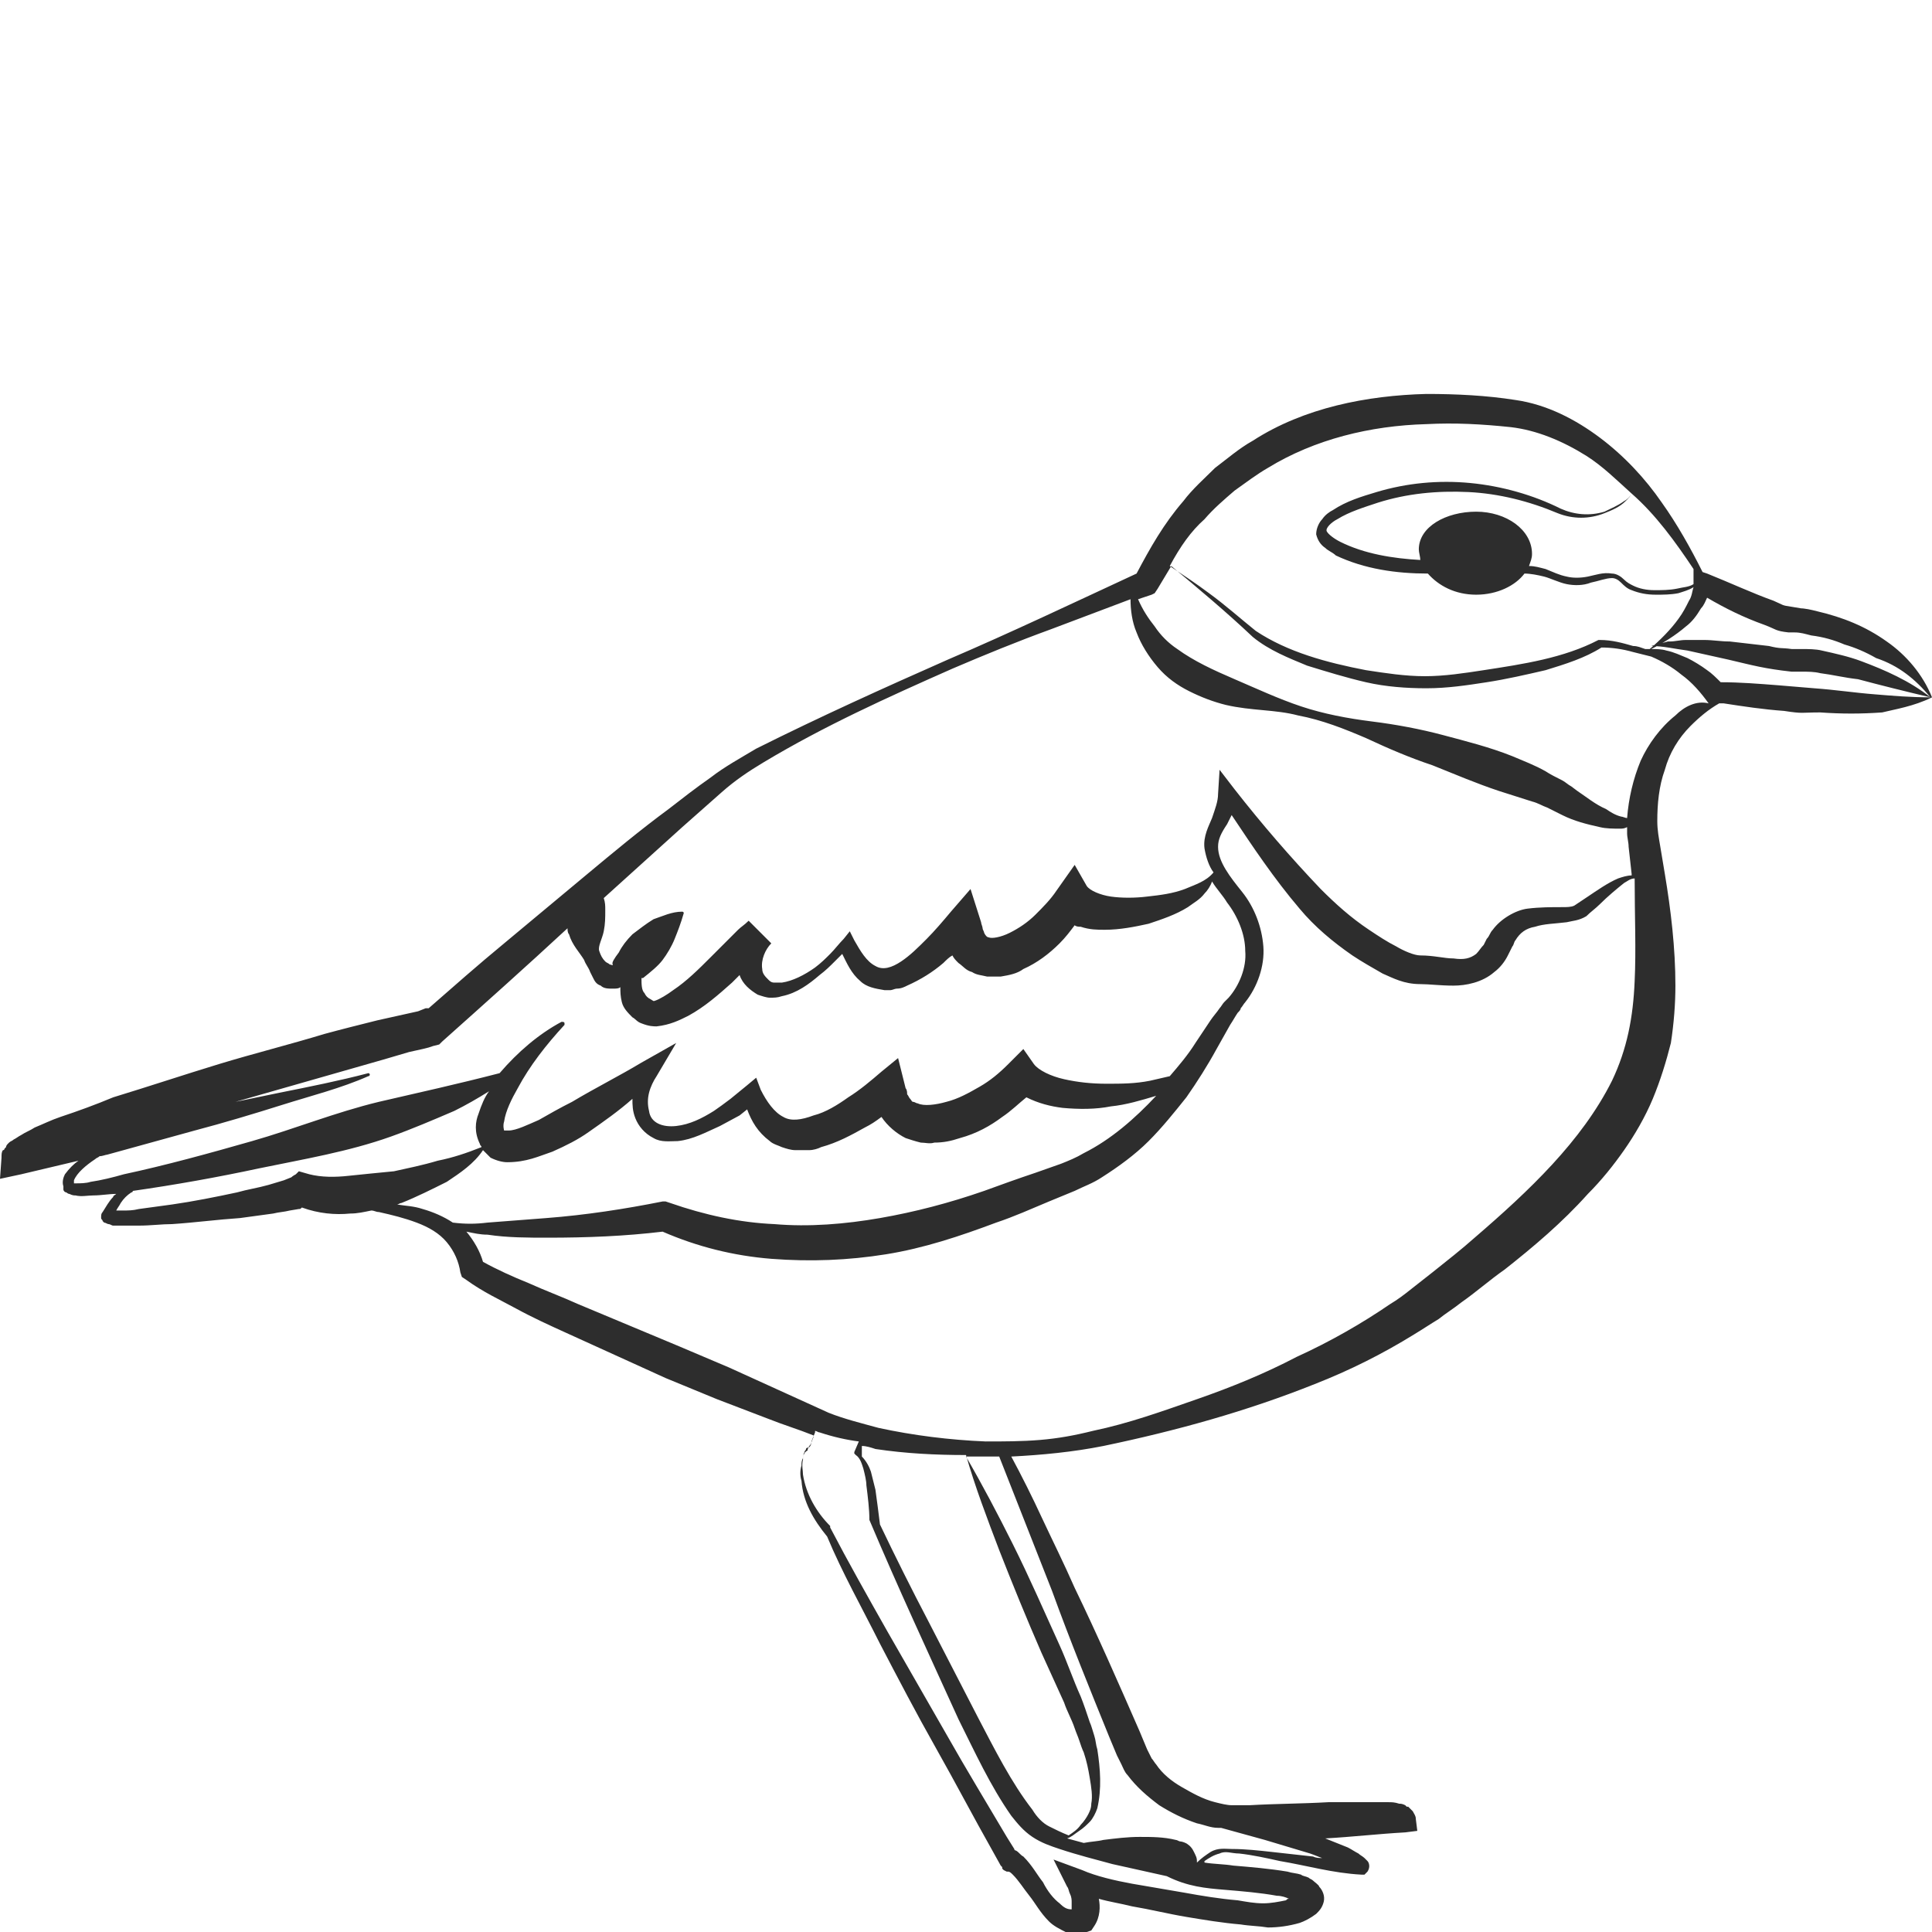 <?xml version="1.0" encoding="utf-8"?>
<!-- Generator: Adobe Illustrator 24.1.2, SVG Export Plug-In . SVG Version: 6.00 Build 0)  -->
<svg version="1.1" id="Layer_1" xmlns="http://www.w3.org/2000/svg" xmlns:xlink="http://www.w3.org/1999/xlink" x="0px" y="0px"
	 viewBox="0 0 128 128" style="enable-background:new 0 0 128 128;" xml:space="preserve">
<style type="text/css">
	.st0{fill:#2D2D2D;}
</style>
<path class="st0" d="M128,46.2c-0.6-1.5-1.7-2.8-3-3.7c-1.4-1-2.9-1.6-4.6-2c-0.4-0.1-0.8-0.2-1.2-0.2c-0.2,0,0.3,0,0.1,0l-0.6-0.1
	c-0.7-0.1-0.5-0.1-1.2-0.4c-1.4-0.5-2.9-1.2-4.4-1.8l-0.3-0.1c-0.8-1.6-1.7-3.2-2.7-4.6c-1.1-1.6-2.5-3.1-4.1-4.3
	c-1.6-1.2-3.5-2.2-5.6-2.5c-1.9-0.3-3.9-0.4-5.9-0.4c-3.9,0.1-8.1,0.9-11.5,3.1c-0.9,0.5-1.7,1.2-2.5,1.8c-0.7,0.7-1.5,1.4-2.1,2.2
	c-1.3,1.5-2.2,3.1-3.1,4.8c-4.1,1.9-8.3,3.9-12.5,5.7c-4.3,1.9-8.5,3.8-12.7,5.9c-1,0.6-2.1,1.2-3,1.9c-1,0.7-1.9,1.4-2.8,2.1
	c-1.9,1.4-3.7,2.9-5.5,4.4c-1.8,1.5-3.6,3-5.4,4.5c-1.7,1.4-3.4,2.9-5,4.3c-0.1,0-0.1,0-0.2,0L27.7,67l-0.9,0.2L25,67.6
	c-1.2,0.3-2.4,0.6-3.5,0.9c-2.3,0.7-4.7,1.3-7,2c-2.3,0.7-4.7,1.5-7,2.2C6.3,73.2,5.2,73.6,4,74c-0.6,0.2-1.2,0.5-1.7,0.7
	C2,74.9,1.7,75,1.4,75.2c-0.2,0.1-0.3,0.2-0.5,0.3c-0.1,0.1-0.2,0.1-0.3,0.2l-0.1,0.1c0,0-0.1,0.1-0.1,0.2l-0.1,0.1
	c0,0,0,0.1-0.1,0.1c-0.1,0.1-0.1,0.3-0.1,0.5L0,78.1l1.4-0.3c1.3-0.3,2.5-0.6,3.8-0.9c-0.3,0.2-0.6,0.5-0.9,0.9
	c-0.1,0.2-0.2,0.5-0.1,0.8c0,0.1,0,0.1,0,0.2c0,0.1,0.1,0.2,0.2,0.2c0,0,0.1,0.1,0.2,0.1c0.2,0.1,0.3,0.1,0.4,0.1
	c0.4,0.1,0.8,0,1.2,0c0.5,0,1-0.1,1.5-0.1c-0.1,0.1-0.2,0.1-0.2,0.2C7.2,79.6,7,80,6.8,80.3c-0.1,0.1-0.1,0.2-0.1,0.4
	c0,0.1,0.1,0.1,0.1,0.2c0,0,0.1,0.1,0.1,0.1C7,81,7.1,81.1,7.2,81.1c0.1,0,0.2,0.1,0.3,0.1c0.2,0,0.4,0,0.6,0c0.4,0,0.8,0,1.1,0
	c0.8,0,1.5-0.1,2.2-0.1c1.5-0.1,3-0.3,4.5-0.4c0.7-0.1,1.5-0.2,2.2-0.3c0.4-0.1,0.7-0.1,1.1-0.2l0.6-0.1c0.1,0,0.1,0,0.2-0.1
	c1.1,0.4,2.2,0.5,3.2,0.4c0.5,0,0.9-0.1,1.4-0.2c0.2,0,0.3,0.1,0.5,0.1c0.9,0.2,1.7,0.4,2.5,0.7c0.8,0.3,1.5,0.7,2,1.3
	c0.5,0.6,0.8,1.3,0.9,2l0.1,0.3l0.3,0.2c1.1,0.8,2.2,1.3,3.3,1.9c1.1,0.6,2.2,1.1,3.3,1.6c2.2,1,4.4,2,6.6,3l3.4,1.4l3.4,1.3
	c1,0.4,2,0.7,3,1.1l0,0.1l-0.2,0.5c-0.1,0.1-0.2,0.3-0.2,0.4c0,0-0.2,0.1-0.2,0.2c-0.1,0.1-0.1,0.2-0.1,0.3
	c-0.1,0.2-0.1,0.3-0.1,0.5c-0.1,0.3-0.1,0.7,0,1c0.1,1.4,0.8,2.6,1.7,3.7c1,2.4,2.3,4.7,3.5,7.1c1.2,2.3,2.4,4.6,3.7,6.9
	c1.3,2.3,2.5,4.6,3.8,6.9l0.5,0.9l0.1,0.1l0,0.1l0,0l0,0c0,0,0.1,0.1,0.1,0.1l0.2,0.1l0,0c0,0,0,0,0.1,0c0.1,0,0.2,0.1,0.3,0.2
	c0.4,0.4,0.7,0.9,1.1,1.4c0.4,0.5,0.7,1.1,1.3,1.7c0.3,0.3,0.7,0.5,1.1,0.7c0.4,0.1,0.9,0.1,1.4,0l0.3-0.1l0.2-0.3
	c0.4-0.6,0.4-1.3,0.3-1.8c0.7,0.2,1.4,0.3,2.2,0.5c1.2,0.2,2.4,0.5,3.6,0.7c1.2,0.2,2.4,0.4,3.6,0.5c0.6,0.1,1.2,0.1,1.8,0.2
	c0.7,0,1.4-0.1,2.1-0.3c0.3-0.1,0.7-0.3,1.1-0.6c0.2-0.2,0.4-0.4,0.5-0.8c0.1-0.4-0.1-0.8-0.3-1c0-0.1-0.3-0.3-0.4-0.4
	c-0.1-0.1-0.2-0.1-0.3-0.2c-0.2-0.1-0.4-0.1-0.5-0.2c-0.3-0.1-0.6-0.1-0.9-0.2c-1.2-0.2-2.4-0.3-3.6-0.4c-0.6-0.1-1.3-0.1-1.9-0.2
	c0,0,0-0.1,0-0.1c0.3-0.2,0.6-0.4,1-0.5c0.4-0.2,0.8,0,1.3,0c0.9,0.1,1.8,0.3,2.7,0.5c1.8,0.3,3.5,0.8,5.4,0.9l0.2,0l0.2-0.2
	c0.2-0.3,0.1-0.6,0-0.7c-0.1-0.1-0.2-0.2-0.2-0.2c-0.1-0.1-0.3-0.2-0.4-0.3c-0.2-0.1-0.5-0.3-0.7-0.4c-0.5-0.2-1-0.4-1.5-0.6
	c0,0,0,0,0,0c1.8-0.1,3.5-0.3,5.3-0.4l0.8-0.1l-0.1-0.8c0-0.2-0.1-0.3-0.2-0.5c-0.1-0.1-0.1-0.1-0.2-0.2c0,0-0.1-0.1-0.1-0.1l-0.1,0
	l-0.1-0.1c-0.2-0.1-0.3-0.1-0.4-0.1c-0.3-0.1-0.5-0.1-0.7-0.1c-0.5,0-0.9,0-1.4,0c-0.9,0-1.8,0-2.6,0c-1.7,0.1-3.5,0.1-5.2,0.2
	c-0.4,0-0.8,0-1.2,0c-0.3,0-0.7-0.1-1.1-0.2c-0.8-0.2-1.5-0.6-2.2-1c-0.7-0.4-1.3-0.9-1.7-1.5c-0.1-0.1-0.2-0.3-0.3-0.4l-0.3-0.6
	l-0.5-1.2c-1.4-3.2-2.8-6.4-4.3-9.5c-0.7-1.6-1.5-3.2-2.2-4.7c-0.6-1.3-1.3-2.7-2-4c2-0.1,4.1-0.3,6.1-0.7c4.8-1,9.5-2.3,14-4.1
	c2.3-0.9,4.5-2,6.6-3.3c0.5-0.3,1.1-0.7,1.6-1c0.5-0.4,1-0.7,1.5-1.1c1-0.7,1.9-1.5,2.9-2.2c1.9-1.5,3.8-3.1,5.5-5
	c0.9-0.9,1.7-1.9,2.4-2.9c0.7-1,1.4-2.2,1.9-3.4c0.5-1.2,0.9-2.5,1.2-3.7c0.2-1.3,0.3-2.6,0.3-3.8c0-2.5-0.3-5-0.7-7.4l-0.3-1.8
	c-0.1-0.6-0.2-1.1-0.2-1.7c0-1.1,0.1-2.3,0.5-3.4c0.3-1.1,0.9-2.1,1.7-2.9c0.6-0.6,1.2-1.1,1.9-1.5l0.3,0c1.3,0.2,2.6,0.4,4,0.5
	c1.3,0.2,1.1,0.1,2.4,0.1c1.4,0.1,2.7,0.1,4.1,0C125.5,47,126.8,46.8,128,46.2C128,46.3,128,46.3,128,46.2z M112.2,37.7l0,0.8
	c0,0.1,0,0.2,0,0.2c-0.3,0.2-0.7,0.2-1.1,0.3c-0.5,0.1-1,0.1-1.5,0.1c-0.5,0-1-0.1-1.4-0.3c-0.2-0.1-0.4-0.2-0.6-0.4
	c-0.2-0.2-0.5-0.4-0.8-0.4c-0.6-0.1-1.1,0.1-1.6,0.2c-0.5,0.1-1,0.1-1.4,0c-0.5-0.1-0.9-0.3-1.4-0.5c-0.4-0.1-0.7-0.2-1.1-0.2
	c0.1-0.3,0.2-0.5,0.2-0.8c0-1.6-1.7-2.8-3.7-2.8S94,34.9,94,36.4c0,0.2,0.1,0.5,0.1,0.7c-1.8-0.1-3.7-0.4-5.3-1.2
	c-0.4-0.2-0.8-0.5-0.9-0.7c-0.1-0.2,0.3-0.6,0.7-0.8c0.8-0.5,1.8-0.8,2.7-1.1c1.9-0.6,3.9-0.8,6-0.7c2,0.1,4,0.6,5.9,1.4
	c1,0.4,2.1,0.4,3.1,0c0.5-0.2,1-0.4,1.4-0.8c0.2-0.2,0.3-0.3,0.4-0.5C109.7,34.1,111,35.9,112.2,37.7z M79.8,34.4
	c0.6-0.7,1.3-1.3,2-1.9c0.7-0.5,1.5-1.1,2.2-1.5c3.1-1.9,6.8-2.8,10.5-2.9c1.9-0.1,3.7,0,5.6,0.2c1.7,0.2,3.4,0.9,5,1.9
	c1.1,0.7,2,1.6,3,2.5c-0.1,0.2-0.3,0.4-0.5,0.5c-0.4,0.3-0.9,0.5-1.3,0.7c-1,0.3-2,0.2-2.9-0.2c-1.8-0.9-3.9-1.5-6-1.7
	c-2.1-0.2-4.2,0-6.2,0.6c-1,0.3-2,0.6-2.9,1.2c-0.2,0.1-0.5,0.3-0.7,0.6c-0.2,0.2-0.4,0.6-0.4,1c0.1,0.4,0.3,0.7,0.6,0.9
	c0.2,0.2,0.5,0.3,0.7,0.5c1.9,0.9,4,1.2,6.1,1.2c0.7,0.8,1.8,1.4,3.2,1.4c1.4,0,2.6-0.6,3.2-1.4c0.4,0,0.9,0.1,1.3,0.2
	c0.4,0.1,1,0.4,1.5,0.5c0.5,0.1,1.1,0.1,1.6-0.1c0.5-0.1,1-0.3,1.4-0.3c0.2,0,0.4,0.1,0.6,0.3c0.2,0.2,0.4,0.4,0.7,0.5
	c0.5,0.2,1,0.3,1.6,0.3c0.5,0,1,0,1.5-0.1c0.3-0.1,0.7-0.2,1-0.4c-0.1,0.3-0.1,0.6-0.3,0.9c-0.2,0.4-0.4,0.8-0.7,1.2
	c-0.5,0.7-1.2,1.4-1.9,2c-0.1,0-0.2,0-0.3,0c-0.3-0.1-0.5-0.2-0.8-0.2c-0.7-0.2-1.4-0.4-2.2-0.4l0,0l-0.1,0c-2.3,1.2-5,1.6-7.6,2
	c-1.3,0.2-2.6,0.4-3.9,0.4c-1.3,0-2.6-0.2-3.9-0.4c-2.6-0.5-5.2-1.2-7.3-2.6c-1-0.8-2-1.7-3.1-2.5c-0.8-0.6-1.7-1.2-2.6-1.8
	C78.2,36.2,78.9,35.2,79.8,34.4z M40,61.7c0.1-0.5,0.1-0.9,0.1-1.4c0-0.3,0-0.5-0.1-0.8c0,0,0,0,0,0l5.2-4.7
	c0.9-0.8,1.7-1.5,2.6-2.3c0.9-0.8,1.8-1.4,2.8-2c4-2.4,8.2-4.3,12.5-6.2c2.1-0.9,4.3-1.8,6.5-2.6l5.3-2c0,0.7,0.1,1.5,0.4,2.2
	c0.3,0.8,0.8,1.6,1.4,2.3c0.6,0.7,1.3,1.2,2.1,1.6c0.8,0.4,1.6,0.7,2.4,0.9c1.7,0.4,3.3,0.3,4.8,0.7c1.6,0.3,3.1,0.9,4.5,1.5
	c1.5,0.7,2.9,1.3,4.4,1.8c1.5,0.6,2.9,1.2,4.4,1.7l2.2,0.7c0.4,0.1,0.7,0.3,1,0.4l0.4,0.2l0.6,0.3c0.8,0.4,1.6,0.6,2.5,0.8
	c0.4,0.1,0.9,0.1,1.3,0.1c0.2,0,0.3,0,0.5-0.1c0,0.1,0,0.2,0,0.4c0,0.3,0.1,0.6,0.1,0.9l0.2,1.8c0,0,0,0.1,0,0.1
	c-0.3,0-0.6,0.1-0.9,0.2c-0.7,0.3-1.4,0.8-2,1.2c-0.3,0.2-0.6,0.4-0.9,0.6c-0.2,0.1-0.5,0.1-0.8,0.1c-0.7,0-1.5,0-2.3,0.1
	c-0.8,0.1-1.8,0.7-2.3,1.4c-0.2,0.2-0.2,0.4-0.4,0.6l-0.2,0.4c-0.2,0.2-0.3,0.4-0.5,0.6c-0.4,0.3-0.8,0.4-1.5,0.3
	c-0.6,0-1.3-0.2-2.2-0.2c-0.4,0-1.1-0.3-1.6-0.6c-0.6-0.3-1.2-0.7-1.8-1.1c-1.2-0.8-2.2-1.7-3.2-2.7c-2-2.1-3.9-4.3-5.7-6.6l-1-1.3
	l-0.1,1.6c0,0.5-0.2,1-0.4,1.6c-0.2,0.5-0.6,1.2-0.5,2c0.1,0.6,0.3,1.2,0.6,1.6c-0.5,0.6-1.2,0.8-1.9,1.1c-0.8,0.3-1.6,0.4-2.5,0.5
	c-0.8,0.1-1.7,0.1-2.4,0c-0.7-0.1-1.4-0.4-1.6-0.7l-0.8-1.4L70,59c-0.4,0.6-0.9,1.1-1.4,1.6c-0.5,0.5-1.1,0.9-1.7,1.2
	c-0.6,0.3-1.2,0.4-1.4,0.3c-0.1,0-0.2-0.1-0.3-0.3c0-0.1-0.1-0.2-0.1-0.3c0-0.1-0.1-0.3-0.1-0.4l-0.7-2.2L63,60.4
	c-0.5,0.6-1.1,1.3-1.6,1.8c-0.6,0.6-1.1,1.1-1.7,1.5c-0.6,0.4-1.2,0.6-1.7,0.3c-0.6-0.3-1-1-1.4-1.7l-0.3-0.6l-0.4,0.5
	c-0.3,0.3-0.6,0.7-0.9,1c-0.3,0.3-0.6,0.6-1,0.9c-0.7,0.5-1.5,0.9-2.2,1c-0.2,0-0.4,0-0.5,0c-0.2,0-0.3-0.1-0.4-0.2
	c-0.2-0.2-0.4-0.4-0.4-0.7c-0.1-0.6,0.2-1.3,0.6-1.7L49.6,61c-0.3,0.3-0.5,0.4-0.7,0.6c-0.2,0.2-0.4,0.4-0.6,0.6
	c-0.4,0.4-0.8,0.8-1.2,1.2c-0.8,0.8-1.6,1.6-2.5,2.2c-0.4,0.3-0.9,0.6-1.2,0.7c-0.1,0,0,0.1-0.3-0.1c-0.2-0.1-0.3-0.2-0.4-0.4
	c-0.2-0.2-0.2-0.6-0.2-1c0,0,0,0,0.1,0c0.5-0.4,1-0.8,1.3-1.2c0.3-0.4,0.6-0.9,0.8-1.4c0.2-0.5,0.4-1,0.6-1.7l0,0c0,0,0,0,0,0
	c0-0.1-0.1-0.1-0.1-0.1c-0.7,0-1.3,0.3-1.9,0.5c-0.5,0.3-1,0.7-1.4,1c-0.4,0.4-0.7,0.8-0.9,1.2c-0.3,0.4-0.5,0.7-0.4,0.8
	c0,0.1-0.1,0-0.2,0c-0.1-0.1-0.2-0.1-0.3-0.2c-0.2-0.2-0.3-0.4-0.4-0.7C39.6,62.7,39.9,62.2,40,61.7z M6,78.3
	c-0.3,0.1-0.7,0.1-1,0.1l-0.1,0c0-0.1,0-0.2,0-0.2c0.2-0.5,0.8-1,1.4-1.4c0.1-0.1,0.2-0.1,0.3-0.2c0.2,0,0.4-0.1,0.5-0.1l5.8-1.6
	c1.9-0.5,3.9-1.1,5.8-1.7c1.9-0.6,3.9-1.1,5.7-1.9c0.1,0,0.1-0.1,0.1-0.1c0-0.1-0.1-0.1-0.1-0.1l0,0c-1.9,0.5-3.9,0.9-5.9,1.3
	l-2.9,0.6l6.3-1.8l3.5-1l1.7-0.5l0.9-0.2l0.4-0.1l0.3-0.1l0.4-0.1l0.2-0.2c2.8-2.5,5.6-5,8.3-7.5c0,0.1,0,0.3,0.1,0.4
	c0.2,0.7,0.7,1.2,1,1.7c0.1,0.3,0.3,0.5,0.4,0.8l0.2,0.4c0.1,0.2,0.2,0.4,0.5,0.5c0.2,0.2,0.5,0.2,0.8,0.2c0.2,0,0.4,0,0.5-0.1
	c0,0.3,0,0.6,0.1,1c0.1,0.4,0.4,0.7,0.7,1c0.2,0.1,0.3,0.3,0.6,0.4C43,68,43.3,68,43.5,68c0.9-0.1,1.5-0.4,2.1-0.7
	c1.1-0.6,2-1.4,2.9-2.2c0.2-0.2,0.4-0.4,0.5-0.5c0,0,0,0,0,0c0.2,0.6,0.7,1,1.2,1.3c0.3,0.1,0.6,0.2,0.8,0.2c0.3,0,0.5,0,0.8-0.1
	c1-0.2,1.8-0.8,2.5-1.4c0.4-0.3,0.7-0.6,1-0.9c0.2-0.2,0.3-0.3,0.5-0.5c0.3,0.6,0.6,1.3,1.2,1.8c0.4,0.4,1,0.5,1.6,0.6l0.4,0
	c0.1,0,0.3-0.1,0.4-0.1c0.3,0,0.5-0.1,0.7-0.2c0.9-0.4,1.7-0.9,2.4-1.5c0.2-0.2,0.4-0.4,0.6-0.5c0.1,0.2,0.2,0.3,0.4,0.5
	c0.3,0.2,0.5,0.5,0.9,0.6c0.3,0.2,0.6,0.2,1,0.3c0.3,0,0.6,0,0.9,0c0.6-0.1,1.1-0.2,1.5-0.5c0.9-0.4,1.7-1,2.4-1.7
	c0.4-0.4,0.7-0.8,1-1.2c0.1,0.1,0.3,0.1,0.4,0.1c0.6,0.2,1.1,0.2,1.6,0.2c1,0,2-0.2,2.9-0.4c0.9-0.3,1.8-0.6,2.6-1.1
	c0.4-0.3,0.8-0.5,1.1-0.9c0.2-0.2,0.4-0.5,0.5-0.8c0.3,0.5,0.7,0.9,1,1.4c0.7,0.9,1.2,2.1,1.2,3.2c0.1,1.1-0.4,2.3-1.1,3.1
	c-0.1,0.1-0.2,0.2-0.3,0.3c-0.1,0.1-0.2,0.3-0.3,0.4c-0.2,0.3-0.4,0.5-0.6,0.8l-1,1.5c-0.5,0.8-1.1,1.5-1.7,2.2
	c-0.4,0.1-0.9,0.2-1.3,0.3c-1,0.2-1.9,0.2-2.9,0.2c-1,0-1.9-0.1-2.8-0.3c-0.9-0.2-1.7-0.6-2-1l-0.7-1l-1,1c-0.6,0.6-1.2,1.1-1.9,1.5
	c-0.7,0.4-1.4,0.8-2.2,1c-0.7,0.2-1.5,0.3-1.9,0.1c-0.1,0-0.2-0.1-0.3-0.1c-0.1,0-0.1-0.1-0.2-0.2c-0.1-0.1-0.1-0.2-0.2-0.3
	c0-0.1,0-0.3-0.1-0.4l-0.5-2L58.4,71c-0.7,0.6-1.4,1.2-2.2,1.7c-0.7,0.5-1.5,1-2.3,1.2c-0.8,0.3-1.5,0.4-2,0.1
	c-0.6-0.3-1.1-1-1.5-1.8l-0.3-0.8l-0.6,0.5l-1.1,0.9c-0.4,0.3-0.8,0.6-1.1,0.8c-0.8,0.5-1.6,0.9-2.5,1c-0.9,0.1-1.7-0.2-1.8-1
	c-0.1-0.4-0.1-0.8,0-1.2c0.1-0.4,0.3-0.8,0.5-1.1l1.3-2.2l-2.3,1.3c-1.5,0.9-3.1,1.7-4.6,2.6c-0.8,0.4-1.5,0.8-2.2,1.2
	c-0.7,0.3-1.5,0.7-2,0.7l-0.2,0c0,0-0.1,0-0.1,0c0,0-0.1-0.3,0-0.6c0.1-0.7,0.5-1.5,0.9-2.2c0.8-1.5,1.9-2.9,3.1-4.2
	c0,0,0-0.1,0-0.1c0-0.1-0.1-0.1-0.2-0.1c-1.5,0.8-2.9,2-4.1,3.4c-2.7,0.7-5.4,1.3-8,1.9c-2.9,0.7-5.6,1.8-8.4,2.6
	c-2.8,0.8-5.7,1.6-8.5,2.2C7.5,78,6.7,78.2,6,78.3z M23.1,77.9c-0.9,0.1-1.8,0.1-2.6-0.1l-0.7-0.2l-0.2,0.2c0,0-0.2,0.1-0.3,0.2
	l-0.5,0.2c-0.3,0.1-0.7,0.2-1,0.3c-0.7,0.2-1.4,0.3-2.1,0.5c-1.4,0.3-2.9,0.6-4.3,0.8l-2.2,0.3c-0.4,0.1-0.7,0.1-1.1,0.1
	c-0.1,0-0.3,0-0.4,0c0.1-0.2,0.2-0.3,0.3-0.5c0.2-0.3,0.4-0.5,0.7-0.7c0,0,0.1,0,0.1-0.1c2.8-0.4,5.6-0.9,8.4-1.5
	c2.9-0.6,5.9-1.1,8.7-2.1c1.4-0.5,2.8-1.1,4.2-1.7c0.8-0.4,1.5-0.8,2.3-1.3c-0.3,0.4-0.5,0.9-0.7,1.5c-0.2,0.5-0.3,1.2,0.1,2
	c0,0.1,0.1,0.1,0.1,0.2c-1,0.4-1.9,0.7-2.9,0.9c-1,0.3-2,0.5-2.9,0.7C25,77.7,24.1,77.8,23.1,77.9z M30,81c-0.6-0.4-1.3-0.7-2-0.9
	c-0.6-0.2-1.1-0.2-1.7-0.3c0.1,0,0.2-0.1,0.3-0.1c1-0.4,2-0.9,3-1.4c0.9-0.6,1.8-1.2,2.4-2.1c0.2,0.2,0.3,0.3,0.5,0.5
	c0.4,0.2,0.8,0.3,1.1,0.3c1.3,0,2.1-0.4,3-0.7c0.9-0.4,1.7-0.8,2.4-1.3c1-0.7,2-1.4,2.9-2.2c0,0.4,0,0.8,0.2,1.3
	c0.2,0.5,0.6,1,1.2,1.3c0.5,0.3,1.1,0.2,1.6,0.2c1-0.1,1.9-0.6,2.8-1l1.3-0.7l0.5-0.4c0.3,0.8,0.7,1.5,1.5,2.1
	c0.2,0.2,0.6,0.3,0.8,0.4c0.3,0.1,0.6,0.2,0.9,0.2l0.5,0l0.4,0c0.3,0,0.6-0.1,0.8-0.2c1.1-0.3,2-0.8,2.9-1.3
	c0.4-0.2,0.7-0.4,1.1-0.7c0,0,0,0,0,0c0.4,0.6,1,1.1,1.6,1.4c0.3,0.1,0.6,0.2,1,0.3c0.3,0,0.6,0.1,0.9,0c0.6,0,1.1-0.1,1.7-0.3
	c1.1-0.3,2-0.8,2.8-1.4c0.6-0.4,1.1-0.9,1.6-1.3c0.8,0.4,1.6,0.6,2.4,0.7c1.1,0.1,2.2,0.1,3.2-0.1c1-0.1,2-0.4,3-0.7
	c-1.4,1.5-3,2.9-4.8,3.8c-0.5,0.3-1,0.5-1.5,0.7l-1.7,0.6c-1.2,0.4-2.3,0.8-3.4,1.2c-2.3,0.8-4.6,1.4-6.9,1.8
	c-2.3,0.4-4.7,0.6-7,0.4c-2.3-0.1-4.6-0.6-6.9-1.4l-0.3-0.1l-0.2,0c-2.5,0.5-5.1,0.9-7.7,1.1c-1.3,0.1-2.6,0.2-3.9,0.3
	C31.5,81.1,30.8,81.1,30,81z M81.1,125.2c1.2,0.1,2.4,0.2,3.5,0.4c0.3,0,0.6,0.1,0.8,0.2c-0.1,0-0.1,0-0.2,0.1
	c-0.5,0.1-1,0.2-1.5,0.2c-0.6,0-1.1-0.1-1.7-0.2c-1.2-0.1-2.4-0.3-3.5-0.5c-1.2-0.2-2.3-0.4-3.5-0.6c-1.1-0.2-2.4-0.5-3.3-0.9
	l-1.9-0.7l0.9,1.8c0.1,0.1,0.1,0.3,0.2,0.5c0.1,0.2,0.1,0.4,0.1,0.5c0,0.2,0,0.3,0,0.5c-0.3,0-0.5-0.1-0.8-0.4
	c-0.4-0.3-0.8-0.8-1.1-1.4c-0.4-0.5-0.7-1.1-1.3-1.7c-0.2-0.1-0.3-0.3-0.5-0.4c0,0-0.1,0-0.1-0.1l0,0l-0.5-0.8
	c-1.3-2.2-2.7-4.5-4-6.8l-3.9-6.8c-1.3-2.3-2.6-4.6-3.8-6.9l0-0.1l0,0c-0.9-0.9-1.6-2.1-1.8-3.4c0-0.3-0.1-0.6,0-1
	c0-0.2,0-0.3,0.1-0.5c0-0.1,0.1-0.1,0.1-0.2c0,0,0-0.1,0.2-0.1c0.2-0.2,0.1-0.3,0.2-0.5l0.2-0.5l0-0.1c0.1,0,0.2,0.1,0.3,0.1
	c0.9,0.3,1.8,0.5,2.6,0.6l-0.3,0.7l0,0.1l0.1,0.1c0.3,0.2,0.4,0.6,0.5,0.9c0.1,0.4,0.2,0.8,0.2,1.1c0.1,0.8,0.2,1.6,0.2,2.3l0,0l0,0
	c1.9,4.5,3.9,8.8,5.9,13.2c1.1,2.2,2.1,4.4,3.5,6.4c0.4,0.5,0.8,1,1.4,1.4c0.6,0.4,1.2,0.6,1.8,0.8c1.2,0.4,2.4,0.7,3.5,1l3.6,0.8
	C78.7,125,79.9,125.1,81.1,125.2z M57.1,95.8c0.3,0,0.6,0.1,0.9,0.2c2,0.3,4,0.4,6,0.4c0.6,2.1,1.4,4.2,2.2,6.3
	c0.9,2.3,1.8,4.5,2.8,6.8l1.5,3.3c0.2,0.6,0.5,1.1,0.7,1.7c0.1,0.3,0.2,0.5,0.3,0.8c0.1,0.3,0.2,0.6,0.3,0.8
	c0.2,0.6,0.3,1.1,0.4,1.7c0.1,0.6,0.2,1.2,0.1,1.7c0,0.3-0.1,0.5-0.2,0.7c-0.1,0.2-0.3,0.5-0.5,0.7c-0.2,0.3-0.5,0.5-0.8,0.7
	c-0.5-0.2-0.9-0.4-1.3-0.6c-0.4-0.2-0.8-0.6-1.1-1.1c-1.4-1.8-2.5-4-3.6-6.1l-3.3-6.4c-1.1-2.1-2.2-4.3-3.2-6.4
	c-0.1-0.8-0.2-1.6-0.3-2.3c-0.1-0.4-0.2-0.8-0.3-1.2c-0.1-0.3-0.3-0.7-0.6-1L57.1,95.8z M69.7,105.4c1.2,3.3,2.5,6.5,3.8,9.7
	l0.5,1.2l0.3,0.6c0.1,0.2,0.2,0.5,0.4,0.7c0.6,0.8,1.3,1.4,2.1,2c0.8,0.5,1.6,0.9,2.5,1.2c0.5,0.1,0.9,0.3,1.4,0.3
	c0.1,0,0.1,0,0.2,0l2.9,0.8c1,0.3,2,0.6,3,0.9c0.3,0.1,0.5,0.2,0.8,0.3c-0.2,0-0.4,0-0.6-0.1l-2.7-0.3c-0.9-0.1-1.8-0.2-2.7-0.2
	c-0.4,0-0.9-0.1-1.4,0.2c-0.3,0.2-0.6,0.4-0.9,0.7c0-0.2,0-0.3-0.1-0.5c-0.1-0.2-0.2-0.5-0.5-0.7c-0.1-0.1-0.4-0.2-0.5-0.2
	c-0.1,0-0.2-0.1-0.3-0.1c-0.8-0.2-1.6-0.2-2.4-0.2c-0.8,0-1.6,0.1-2.4,0.2c-0.4,0.1-0.8,0.1-1.3,0.2c-0.4-0.1-0.7-0.2-1.1-0.3
	c0.3-0.1,0.5-0.3,0.8-0.5c0.3-0.2,0.5-0.4,0.7-0.6c0.2-0.2,0.4-0.6,0.5-0.9c0.3-1.3,0.2-2.6,0-3.9c-0.1-0.3-0.1-0.6-0.2-0.9
	c-0.1-0.3-0.2-0.7-0.3-0.9c-0.2-0.6-0.4-1.2-0.6-1.7c-0.5-1.1-0.9-2.3-1.4-3.4c-1-2.2-2-4.5-3.1-6.7c-1-2-2-3.9-3.1-5.8
	c0.4,0,0.8,0,1.1,0c0.4,0,0.7,0,1.1,0L69.7,105.4z M108.3,65c-0.1,2.4-0.5,4.5-1.5,6.6c-2,4-5.5,7.3-9.1,10.4
	c-0.9,0.8-1.8,1.5-2.8,2.3c-0.5,0.4-0.9,0.7-1.4,1.1c-0.5,0.4-0.9,0.7-1.4,1c-1.9,1.3-4,2.5-6.2,3.5c-2.1,1.1-4.3,2-6.6,2.8
	c-2.3,0.8-4.5,1.6-6.9,2.1c-1.2,0.3-2.3,0.5-3.5,0.6c-1.2,0.1-2.4,0.1-3.6,0.1c-2.4-0.1-4.8-0.4-7.1-0.9c-1.1-0.3-2.3-0.6-3.3-1
	c-1.1-0.5-2.2-1-3.3-1.5l-3.3-1.5l-3.3-1.4l-6.7-2.8c-1.1-0.5-2.2-0.9-3.3-1.4c-1-0.4-2.1-0.9-3-1.4c-0.2-0.7-0.6-1.4-1.1-2
	c0.5,0.1,0.9,0.2,1.4,0.2c1.3,0.2,2.7,0.2,4,0.2c2.6,0,5.1-0.1,7.6-0.4c2.3,1,4.7,1.6,7.2,1.8c2.6,0.2,5.1,0.1,7.6-0.3
	c2.5-0.4,4.9-1.2,7.3-2.1c1.2-0.4,2.3-0.9,3.5-1.4l1.7-0.7c0.6-0.3,1.2-0.5,1.8-0.9c1.1-0.7,2.2-1.5,3.1-2.4
	c0.9-0.9,1.7-1.9,2.5-2.9c0.7-1,1.4-2.1,2-3.2l0.9-1.6c0.2-0.3,0.3-0.5,0.5-0.8c0.1-0.1,0.2-0.2,0.2-0.3c0.1-0.1,0.2-0.3,0.3-0.4
	c0.8-1,1.3-2.4,1.2-3.7c-0.1-1.3-0.6-2.6-1.4-3.6c-0.4-0.5-0.8-1-1.1-1.5c-0.3-0.5-0.5-1-0.5-1.5c0-0.5,0.2-0.9,0.6-1.5
	c0.1-0.2,0.2-0.4,0.3-0.6c1.4,2.1,2.8,4.2,4.5,6.2c1,1.2,2.2,2.2,3.5,3.1c0.6,0.4,1.3,0.8,2,1.2c0.7,0.3,1.4,0.7,2.5,0.7
	c0.6,0,1.3,0.1,2.2,0.1c0.8,0,1.9-0.2,2.7-0.9c0.4-0.3,0.7-0.7,0.9-1.1l0.3-0.6c0.1-0.1,0.1-0.3,0.2-0.4c0.3-0.5,0.7-0.8,1.3-0.9
	c0.6-0.2,1.3-0.2,2.1-0.3c0.4-0.1,0.8-0.1,1.3-0.4c0.3-0.3,0.6-0.5,0.9-0.8c0.5-0.5,1.1-1,1.6-1.4c0.2-0.1,0.4-0.3,0.7-0.3
	C108.3,60.7,108.4,62.9,108.3,65z M111,47.4c-1,0.8-1.8,1.9-2.3,3c-0.5,1.2-0.8,2.5-0.9,3.8c0,0,0,0,0,0c-0.1,0-0.3-0.1-0.4-0.1
	c-0.4-0.1-0.7-0.3-1-0.5c-0.7-0.3-1.3-0.8-1.9-1.2l-0.4-0.3c-0.2-0.1-0.4-0.3-0.6-0.4c-0.4-0.2-0.8-0.4-1.1-0.6
	c-0.7-0.4-1.5-0.7-2.2-1c-1.5-0.6-3.1-1-4.6-1.4c-1.5-0.4-3.1-0.7-4.7-0.9c-1.6-0.2-3.2-0.5-4.7-1c-1.5-0.5-3-1.2-4.4-1.8
	c-1.4-0.6-2.7-1.2-3.8-2c-0.6-0.4-1.1-0.9-1.5-1.5c-0.4-0.5-0.8-1.1-1.1-1.8l0.9-0.3l0.2-0.1l0.2-0.3c0.3-0.5,0.6-1,0.9-1.5
	c1.8,1.5,3.6,3,5.4,4.7c1.1,0.9,2.4,1.4,3.6,1.9c1.3,0.4,2.6,0.8,3.9,1.1c1.3,0.3,2.7,0.4,4,0.4c1.4,0,2.7-0.2,4-0.4
	c1.3-0.2,2.6-0.5,3.9-0.8c1.3-0.4,2.6-0.8,3.7-1.5c0.7,0,1.4,0.1,2.1,0.3c0.4,0.1,0.8,0.2,1.2,0.3c0.7,0.3,1.4,0.7,2,1.2
	c0.7,0.5,1.3,1.2,1.8,1.9C112.4,46.4,111.6,46.8,111,47.4z M127.9,46.2c-1.4-1.1-3-1.8-4.6-2.4c-0.8-0.3-1.7-0.5-2.6-0.7
	c-0.4-0.1-0.9-0.1-1.4-0.1l-0.6,0c-0.1,0,0,0,0,0c-0.7-0.1-0.7,0-1.5-0.2c-0.9-0.1-1.7-0.2-2.6-0.3c-0.6,0-1.1-0.1-1.7-0.1
	c0,0-0.1,0-0.1,0c-0.3,0-0.7,0-1,0c0,0-0.1,0-0.1,0c-0.4,0-0.7,0.1-1.1,0.1c0,0,0,0-0.1,0c-0.4,0.1-0.7,0.2-1.1,0.3c0,0,0,0,0,0
	c0,0,0,0,0,0c0.8,0,1.6,0.2,2.4,0.3c0.9,0.2,1.8,0.4,2.7,0.6c1.7,0.4,2.4,0.6,4.2,0.8c0.2,0-0.2,0,0,0l0.7,0c0.4,0,0.8,0,1.2,0.1
	c0.8,0.1,1.6,0.3,2.5,0.4C124.6,45.4,126.2,45.8,127.9,46.2c-1.3,0-2.5-0.1-3.7-0.2c-1.3-0.1-2.6-0.3-4-0.4
	c-1.3-0.1-1.1-0.1-2.4-0.2c-1.3-0.1-2.5-0.2-3.8-0.2c-0.3-0.3-0.6-0.6-0.9-0.8c-0.4-0.3-0.9-0.6-1.3-0.8c-0.5-0.2-0.9-0.4-1.4-0.5
	c-0.3-0.1-0.7-0.1-1-0.1c0,0,0,0,0,0c0,0,0,0,0,0c0,0,0,0,0,0c0.8-0.4,1.6-0.9,2.3-1.5c0.4-0.3,0.7-0.7,1-1.2
	c0.2-0.2,0.3-0.5,0.4-0.7c1.2,0.7,2.4,1.3,3.8,1.8c0.8,0.3,0.7,0.4,1.6,0.5l0.5,0c-0.1,0-0.1,0-0.1,0c0.4,0,0.7,0.1,1.1,0.2
	c0.8,0.1,1.5,0.3,2.2,0.6c0.7,0.2,1.4,0.5,2.1,0.9C125.8,44.1,126.9,45,127.9,46.2C127.9,46.2,127.9,46.2,127.9,46.2z"/>
</svg>
